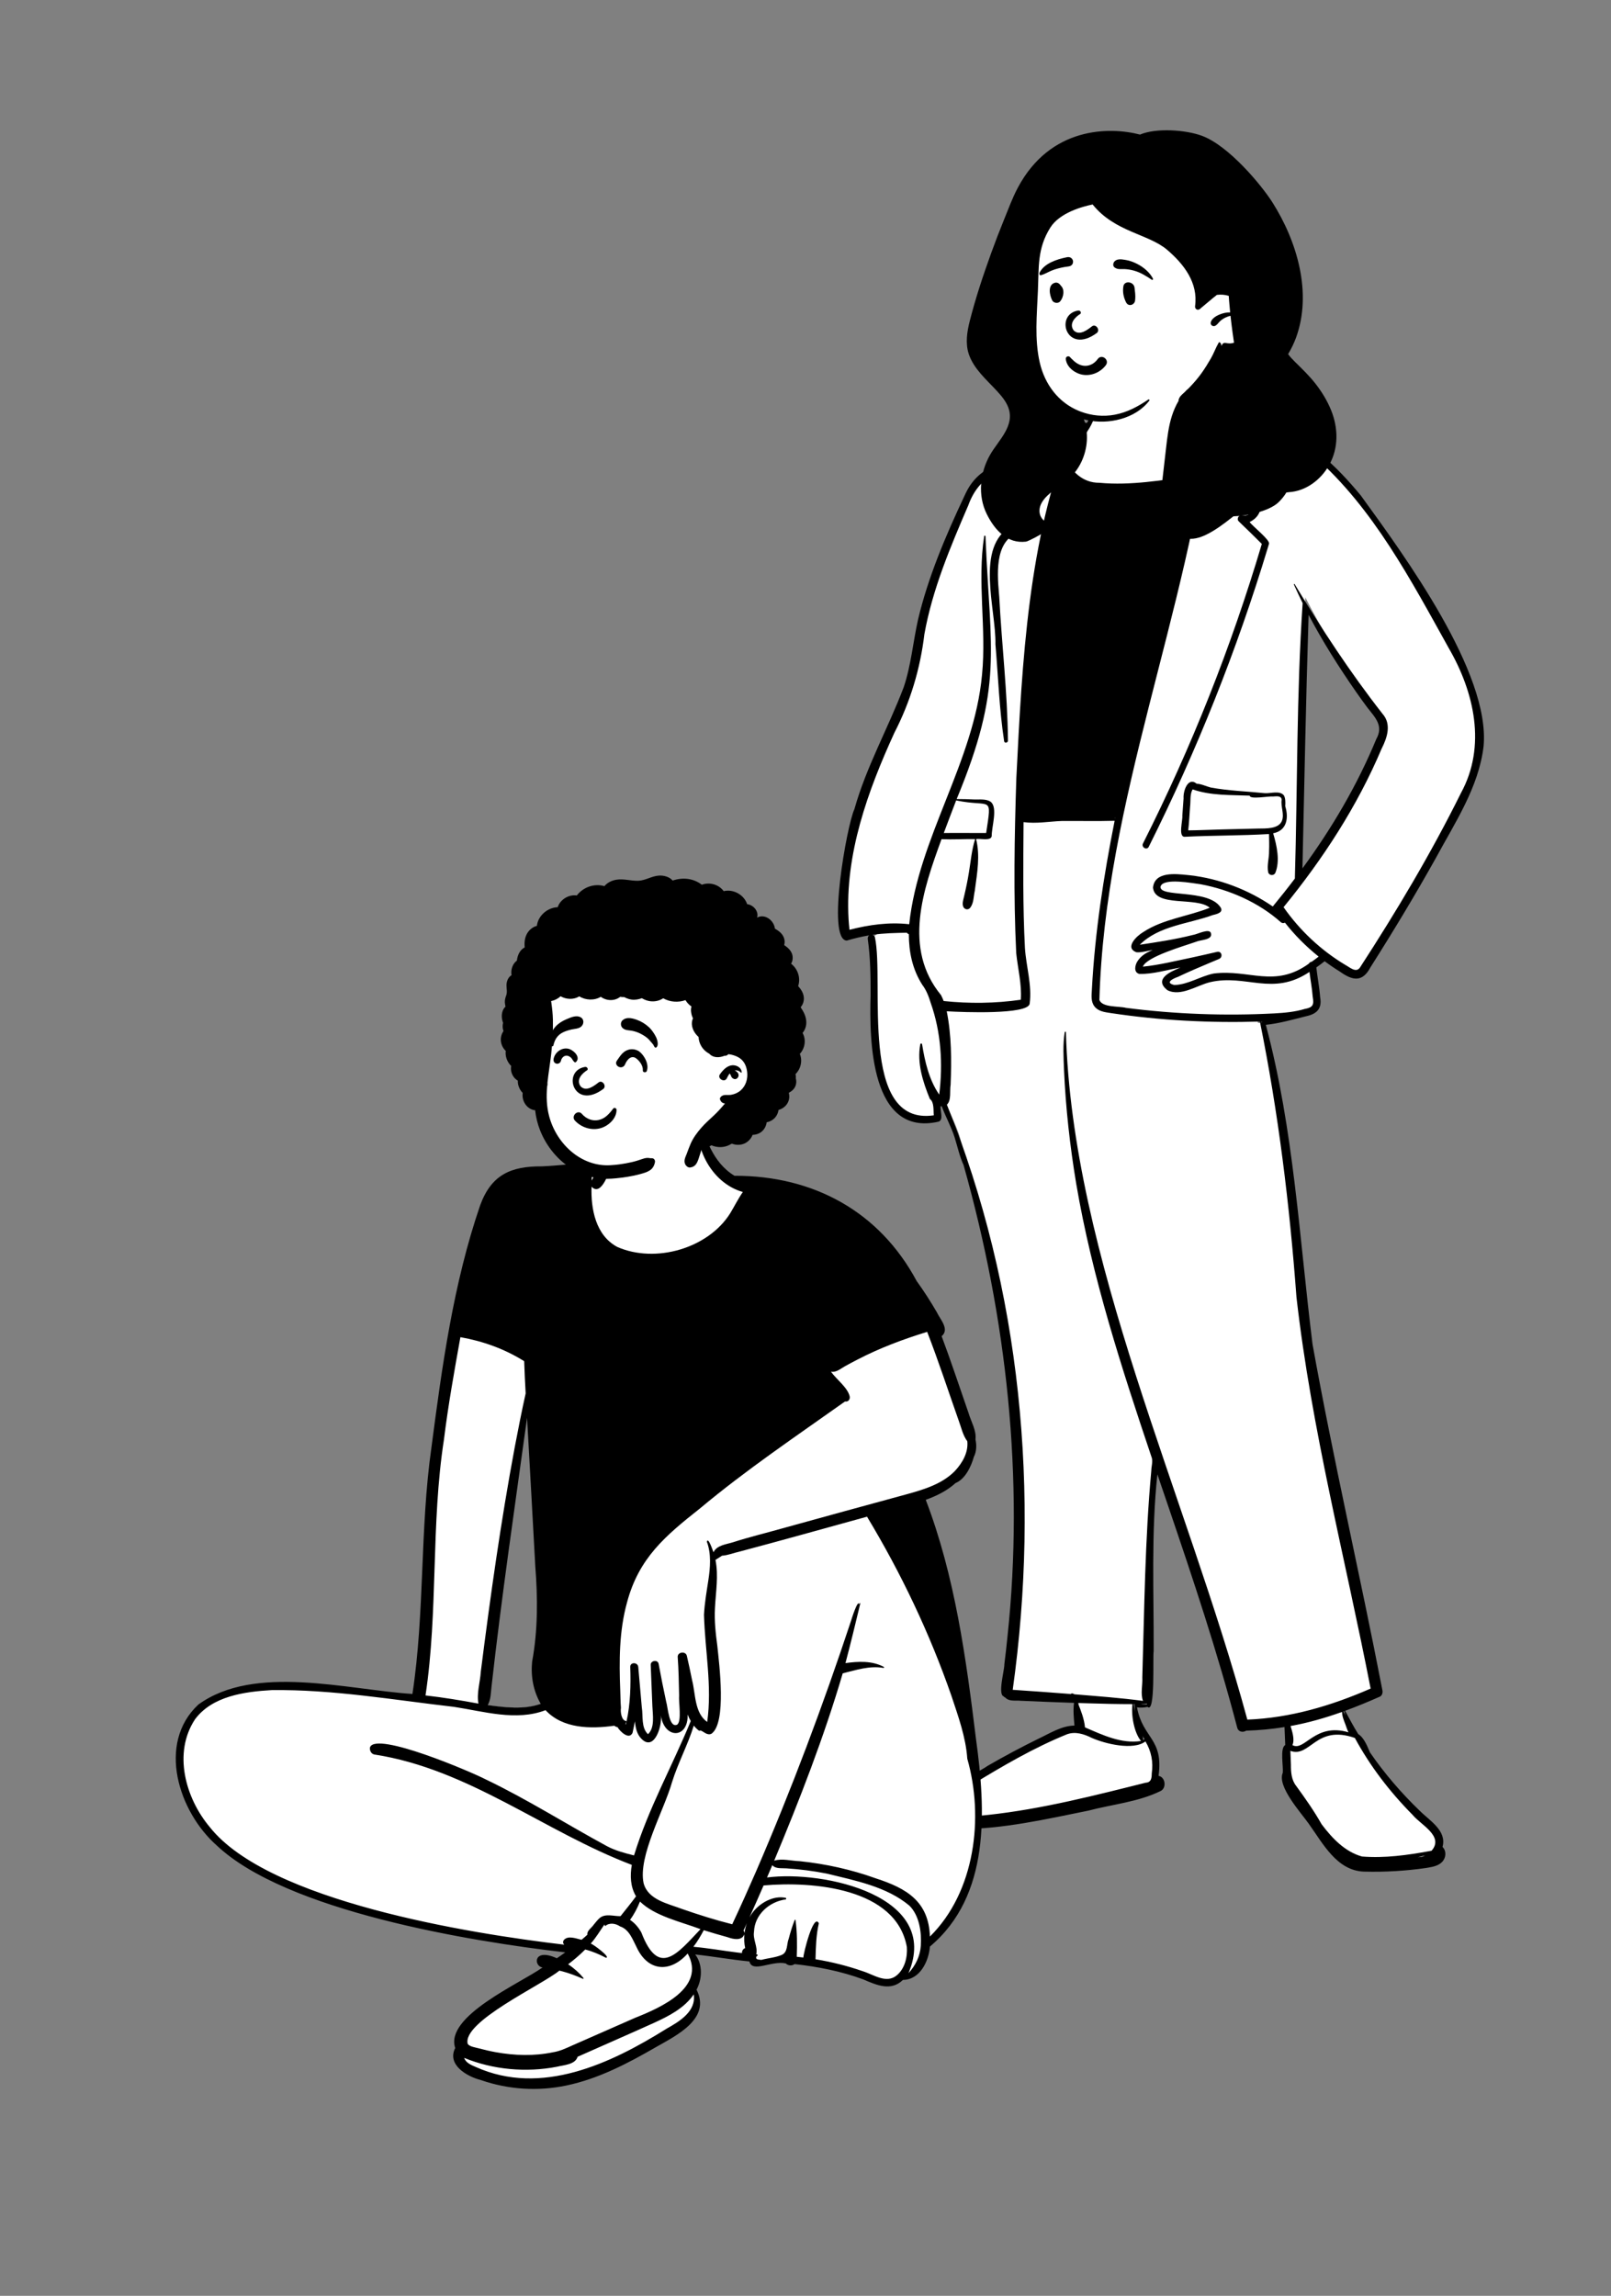 <svg width="332" height="473" viewBox="0 0 332 473" fill="none" xmlns="http://www.w3.org/2000/svg">
<rect x="0" y="0" width="332" height="473" fill="#808080" stroke="none"/>
<path fill-rule="evenodd" clip-rule="evenodd" d="M282.562 144.972C285.97 148.949 285.669 150.055 283.853 154.07C279.842 163.387 274.09 172.857 267.56 181.497C267.991 162.114 268.362 142.627 268.999 123.068C272.882 130.625 277.017 137.452 282.562 144.972M283.205 384.521C285.351 384.314 300.448 384.871 296.408 380.479C297.655 377.777 294.171 375.498 292.024 373.443C290.015 371.531 288.035 369.406 285.972 366.948C284.051 364.669 281.886 361.975 280.486 358.831C280.176 358.339 279.861 357.994 279.549 357.805L279.369 357.697L279.257 357.519C278.076 355.638 277.1 353.694 276.027 351.777C278.652 350.831 281.038 349.88 284.012 348.566C279.816 323.908 273.526 299.885 269.459 275.154C266.984 253.634 265.655 231.912 259.991 210.717L259.266 210.773L258.862 209.384C259.457 209.369 260.662 209.328 261.259 209.305L261.119 210.016C263.819 209.704 266.466 208.936 269.091 208.285C270.43 208.102 271.773 207.146 271.291 205.553C271.136 203.242 270.657 200.987 270.431 198.676C271.286 198.094 272.167 197.43 273.011 196.749C275.244 197.799 277.942 201.19 280.383 200.328C286.087 192.688 290.874 183.505 295.207 176.168C305.67 159.202 308.992 148.597 298.2 130.906C288.869 116.085 278.805 92.529 260.1 88.81C258 88.419 255.799 88.402 253.781 87.448C253.678 86.079 252.992 85.293 252.49 85.281C251.272 85.014 249.933 84.585 248.743 84.574C248.324 84.399 247.811 84.543 247.408 84.622C246.209 82.219 246.316 79.153 245.001 76.9C244.954 75.194 244.432 73.309 239.162 72.966C235.574 72.667 230.493 72.379 227.625 73.944C225.619 75.555 225.598 79.166 225.849 81.711C226.126 83.579 226.002 85.752 224.536 87.947C220.356 86.66 217.441 89.381 214.824 94.458C203.87 95.946 201.508 96.791 197.258 107.617C195.231 112.312 193.121 117.327 191.541 122.467C189.425 128.75 189.239 135.326 187.182 141.654C181.596 155.599 175.914 164.599 174.125 180.833C173.252 188.001 173.754 191.556 174.584 192.633C176.945 191.952 179.991 191.43 182.47 191.14L179.817 193.153C182.065 203.325 175.59 232.332 193.147 230.104C193.303 229.725 193.017 227.643 192.942 226.779C193.422 226.813 194.31 226.844 194.782 226.785C195.619 229.195 196.877 231.361 197.67 233.813C198.063 235.308 198.559 236.811 199.043 238.265C210.101 275.42 212.29 311.19 207.356 348.492L207.579 348.573L207.669 348.733L207.805 348.784C208.153 349.248 208.647 349.267 209.434 349.269C214.271 349.438 218.52 349.656 222.461 349.766C222.043 351.854 222.311 354.052 222.495 356.176C220.201 356.015 218.097 356.944 216.001 358.059C211.995 360.021 208.005 362.082 204.126 364.335C200.276 366.794 194.048 368.896 197.14 373.315L196.246 373.666C196.216 373.677 196.197 373.688 196.185 373.695C196.08 374.07 197.291 375.624 197.649 375.607C206.118 376.001 213.34 374.028 224.172 371.961C226.652 371.064 239.143 369.537 239.195 367.18C239.155 366.446 238.395 366.496 237.864 366.404C239.455 358.386 234.076 357.738 233.306 350.463C234.371 350.665 235.522 350.839 236.613 350.54C237.57 335.014 236.032 319.121 237.733 303.442L239.462 303.252C245.273 320.311 251.299 337.767 255.927 355.487C256.015 355.872 256.447 355.609 256.645 355.468C259.67 355.397 262.696 355.074 265.662 354.566C265.733 356.309 265.808 358.084 265.881 359.826L265.424 360.071C265.13 360.48 265.254 362.397 265.307 363.222C265.361 364.065 265.405 364.675 265.331 365.247C264.377 367.124 267.638 371.191 269.364 373.452C273.122 378.306 276.236 385.494 283.205 384.521" fill="white"/>
<path fill-rule="evenodd" clip-rule="evenodd" d="M245.89 76.954C244.866 76.263 246.324 82.264 246.326 82.841L246.352 82.967C246.607 84.189 247.056 85.612 248.091 86.395C247.614 90.286 247.02 94.164 246.289 98.014L245.859 98.07C239.483 98.912 233.064 100.07 226.581 99.467C223.088 99.494 220.775 97.112 219.367 94.158C219.462 93.809 219.558 93.462 219.656 93.114C224.092 90.406 227.451 84.912 225.452 79.726C225.367 79.504 225.102 79.489 224.966 79.604C224.944 79.606 224.924 79.624 224.925 79.648L224.996 80.745C225.132 82.927 225.177 85.182 223.993 87.144C219.166 86.048 216.165 90.058 214.147 93.854L212.697 94.067C207.15 94.889 201.801 95.861 199.063 101.523L198.687 102.319C194.86 110.456 191.294 118.823 189.207 127.585C188.156 132.247 187.775 137.05 186.234 141.597C183.032 150.039 178.521 157.973 176.076 166.713C174.558 169.866 170.287 193.605 174.5 193.786C176.016 193.333 177.559 192.967 179.119 192.707C178.878 192.89 178.791 193.2 178.836 193.517C179.381 197.322 179.422 201.176 179.419 205.013C179.131 214.306 179.389 234.297 193.432 231.089C194.457 230.713 193.791 229.074 193.832 227.93C193.913 227.934 193.994 227.932 194.075 227.927C194.882 230.095 196.012 232.096 196.72 234.299C197.321 236.193 197.741 238.229 198.578 240.042C207.444 271.465 211.104 304.515 207.638 337.039C207.443 338.987 207.224 340.932 206.98 342.873C207.014 344.116 205.56 349.122 206.863 349.51C206.913 349.608 207.088 349.721 207.192 349.756C207.979 350.602 209.287 350.288 210.326 350.401C213.997 350.563 217.666 350.714 221.339 350.835C221.119 352.388 221.297 353.964 221.427 355.515C218.749 355.537 216.287 357.161 213.919 358.264C210.401 359.994 206.941 361.842 203.546 363.803C200.412 365.988 193.409 368.099 195.819 373.056C194.022 373.783 196.519 376.821 197.883 376.855C206.768 376.811 215.597 374.802 224.279 373.039C229.212 371.74 234.595 371.246 239.159 369.005C240.455 368.421 240.184 366.093 238.759 365.877C239.817 358.116 235.523 358.223 234.313 351.756C235.016 351.871 235.793 351.806 236.498 351.664C238.13 353.169 237.53 341.325 237.752 340.169C237.797 328.025 237.219 315.855 238.517 303.753L240.723 310.226C245.866 325.334 250.932 340.481 254.964 355.926C255.205 356.859 256.187 356.97 256.815 356.564C259.462 356.486 262.1 356.238 264.712 355.817C264.762 357.053 264.815 358.288 264.867 359.524C263.74 360.128 264.503 363.941 264.359 365.231C263.133 368.017 268.098 373.443 269.708 375.73C272.605 379.764 275.483 385.41 281.087 385.598L281.257 385.602C285.44 385.704 289.661 385.46 293.803 384.864L294.307 384.782C295.489 384.585 296.796 384.298 297.476 383.25C298.059 382.353 297.988 381.195 297.28 380.509C298.214 377.131 294.578 375.084 292.547 373.027C288.754 369.379 285.305 365.366 282.323 361.033L282.152 360.628C281.599 359.329 280.939 357.886 279.91 357.263C278.929 355.71 278.09 354.075 277.204 352.47C279.624 351.584 282.007 350.594 284.363 349.553C284.832 349.345 284.981 348.737 284.899 348.285L284.893 348.254C280.293 324.44 274.778 300.797 270.488 276.928C267.749 254.931 266.625 232.654 260.865 211.141C263.66 210.851 266.441 210.051 269.183 209.367C271.382 208.9 272.494 207.787 272.06 205.466C271.911 203.402 271.497 201.372 271.273 199.318C271.858 198.91 272.429 198.48 272.985 198.039C274.016 198.806 275.079 199.528 276.172 200.202C278.789 202.081 280.809 202.373 282.425 199.294C287.107 191.92 291.622 184.439 295.883 176.815C299.836 169.502 304.734 162.204 305.738 153.784C307.195 138.631 289.361 114.382 280.427 102.067C275.5 96.135 269.499 90.03 261.696 88.305C259.296 87.951 256.766 87.902 254.477 87.034C254.292 85.925 253.769 84.904 252.589 84.633C251.348 84.359 250.018 83.936 248.768 83.906C248.485 83.826 248.151 83.776 247.853 83.831C246.997 81.616 246.871 79.12 245.89 76.954ZM293.693 382.26C293.479 382.366 293.257 382.457 293.031 382.538C292.752 382.576 292.475 382.611 292.198 382.643C292.7 382.53 293.199 382.404 293.693 382.26ZM265.927 360.725C270.025 362.208 271.152 355.245 279.213 358.063C282.363 363.894 286.442 369.191 291.104 373.9C292.761 375.954 297.665 378.286 295.022 381.297L294.617 381.371C290.027 382.204 285.368 382.865 280.691 382.488C277.157 381.516 274.506 378.692 272.364 375.844C270.814 373.105 269.001 370.527 267.151 367.985C266.133 366.722 266.03 365.113 266.035 363.558C266 362.613 265.965 361.669 265.927 360.725ZM219.885 357.306C221.625 356.67 223.41 357.268 224.993 358.049C227.697 359.255 233.553 360.701 236.055 358.777C237.282 360.8 237.693 363.049 237.357 365.383L237.354 365.491C237.328 366.45 237.207 367.227 236.044 367.295L232.783 368.113C221.783 370.866 210.674 373.528 199.352 374.294C196.33 372.413 196.245 369.94 199.457 368.217L200.279 367.715C206.585 363.868 213.039 360.087 219.885 357.306ZM195.953 373.307C195.984 373.359 196.013 373.411 196.044 373.462C195.997 373.484 195.953 373.517 195.913 373.553C195.913 373.468 195.925 373.384 195.953 373.307ZM276.593 352.69C276.551 353.546 276.972 354.511 277.269 355.279C277.443 355.732 277.622 356.38 277.9 356.899C271.008 354.872 268.911 360.812 266.426 359.577L266.35 359.538V359.536C266.858 358.381 266.304 356.754 265.963 355.602C269.583 354.949 273.136 353.934 276.593 352.69ZM222.134 350.862L224.121 350.923C227.212 351.016 230.303 351.098 233.396 351.094C233.072 353.31 233.706 356.966 235.144 358.689C235.147 358.69 235.149 358.69 235.15 358.691C231.079 359.306 227.223 357.446 223.597 355.882C223.444 354.183 222.776 352.45 222.134 350.862ZM235.429 357.614C235.552 357.845 235.677 358.075 235.802 358.306C235.747 358.366 235.686 358.42 235.621 358.467C235.659 358.179 235.556 357.894 235.429 357.614ZM229.706 169.103C227.437 180.539 225.645 192.117 225.023 203.778L225.018 203.893C224.957 205.073 224.781 206.389 225.572 207.374C226.392 208.396 227.671 208.526 228.883 208.712C239.053 210.255 249.365 210.776 259.645 210.466C263.44 229.198 265.761 248.164 267.177 267.212C270.253 294.43 277.234 321.036 282.464 347.889C274.354 351.427 265.943 353.937 257.055 354.286C244.475 307.919 220.922 258.986 219.667 212.603C219.6 212.528 219.438 212.546 219.42 212.659C219.006 215.197 219.182 217.845 219.274 220.403C219.622 228.276 220.5 236.144 221.796 243.913C225.084 263.207 231.158 281.875 237.38 300.393C237.588 301.225 237.273 302.15 237.262 302.999C235.963 317.161 235.83 331.396 235.411 345.602C235.499 347.173 235.004 348.951 235.55 350.426C230.851 349.798 226.128 349.459 221.405 349.066L221.37 349.043C221.174 348.92 220.862 348.789 220.682 349.009C216.692 348.696 212.698 348.41 208.705 348.143C214.367 307.714 210.454 265.571 195.135 227.592C196.105 226.705 195.683 224.73 195.905 223.496C196.11 218.459 196.099 213.307 195.106 208.348L195.358 208.363C198.408 208.537 211.828 209.074 212.196 206.802C212.707 202.954 211.474 199.139 211.222 195.319C210.769 186.687 210.879 178.021 210.938 169.378C213.594 169.732 216.141 169.246 218.766 169.146C222.417 169.114 226.061 169.207 229.706 169.103ZM277.037 352.532C277.106 352.83 277.186 353.127 277.271 353.425C277.153 353.159 277.021 352.904 276.863 352.678L276.815 352.612L277.037 352.532ZM233.61 351.095L233.827 351.097V351.097L233.829 351.222V351.222C233.778 351.307 233.769 351.41 233.833 351.494C233.84 351.877 233.857 352.261 233.886 352.644C233.802 352.128 233.718 351.611 233.61 351.095ZM236.374 350.968L236.363 351.161V351.161C236.084 351.151 235.803 351.162 235.526 351.148C235.38 351.14 235.229 351.115 235.078 351.088C235.514 351.075 235.949 351.04 236.374 350.968ZM186.859 192.162C186.997 192.323 187.147 192.421 187.299 192.47C187.298 196.128 188.039 199.726 190.068 202.893C190.912 204.01 191.389 205.28 191.797 206.605C193.943 212.666 194.341 219.177 193.559 225.524C191.45 222.439 190.612 218.758 190.023 215.128C189.992 214.946 189.689 214.948 189.656 215.128C188.943 219.013 190.168 222.829 191.633 226.42C192.548 227.072 192.33 228.78 192.439 229.785C176.893 232.044 182.3 202.279 180.308 193.113C180.271 192.86 180.056 192.677 179.812 192.599C182.144 192.245 184.507 192.219 186.859 192.162ZM260.068 210.448C260.049 210.545 260.032 210.643 260.02 210.74C259.991 210.645 259.963 210.549 259.936 210.453C259.979 210.451 260.023 210.45 260.068 210.448ZM249.562 84.548L249.834 84.619C252.706 85.358 253.636 85.257 253.798 88.716C254.504 93.41 257.111 97.504 258.283 102.043C258.751 103.646 258.256 106.6 256.034 106.166C255.313 105.946 254.752 106.914 255.297 107.427C256.906 108.945 258.469 110.51 260.04 112.064C253.73 133.301 245.534 153.986 235.55 173.776C235.154 174.561 236.341 175.252 236.734 174.466C246.66 154.613 254.915 133.935 261.322 112.693L261.516 112.049C261.799 111.267 258.181 108.464 257.522 107.55C264.128 104.375 254.905 93.258 254.654 87.905C256.545 88.734 258.689 88.436 260.686 88.77C264.518 89.44 267.882 91.648 270.871 94.031C283.015 104.724 290.775 119.528 298.538 133.482C303.825 142.586 306.373 153.716 301.068 163.401C294.912 175.818 287.771 187.786 280.222 199.405C279.393 200.48 278.117 199.244 277.243 198.793C272.222 195.784 267.868 191.69 264.52 186.904C272.638 176.971 279.709 166.115 284.71 154.288L284.779 154.151C285.901 151.902 286.788 149.181 284.916 147.063C278.27 138.573 272.359 129.56 266.796 120.337C266.738 120.245 266.61 120.326 266.652 120.422C267.223 121.712 267.825 122.992 268.452 124.26C267.185 143.013 267.399 162.132 266.851 181.004C265.375 182.954 263.854 184.871 262.298 186.758C257.251 183.29 251.313 181.027 245.215 180.326L244.821 180.287C242.231 180.021 237.953 179.52 237.613 182.874C238.033 186.999 246.583 184.68 249.316 187.019C244.835 188.82 239.701 189.327 235.587 192.042C234.267 192.81 231.681 195.256 234.208 196.192C235.311 196.286 236.449 195.859 237.551 195.765C236.311 196.181 235.171 196.887 234.444 197.994C233.922 198.752 233.54 200.328 234.789 200.652C237.637 200.732 240.474 199.806 243.279 199.346L243.03 199.446C240.985 200.281 237.806 201.781 240.56 203.992C243.318 205.416 246.656 202.994 249.402 202.348C256.8 200.632 262.273 205.336 269.857 200.243C270.072 201.945 270.395 203.635 270.524 205.346L270.541 205.443C270.804 207.005 270.579 207.569 268.89 207.868C266.853 208.481 264.72 208.674 262.603 208.788C252.418 209.325 242.166 208.944 232.05 207.643C230.594 207.253 227.175 207.62 226.567 206.023C227.707 164.91 244.886 126.224 249.616 85.646C249.694 85.255 249.699 84.857 249.562 84.548ZM220.848 88.062C221.66 88.095 222.416 88.271 223.224 88.352C222.777 89.301 220.415 90.644 220.63 91.115C220.46 91.247 220.287 91.374 220.111 91.497C220.355 90.64 220.602 89.785 220.85 88.928C211.875 110.738 210.642 136.543 209.449 160.336C209.057 172.332 208.843 184.366 209.424 196.355C209.747 199.539 210.602 202.758 210.369 205.974C205.102 206.73 199.759 206.795 194.47 206.235C194.313 205.825 194.137 205.423 193.936 205.027C186.019 195.397 190.218 183.329 194.03 172.897C196.335 172.995 198.654 172.849 200.961 172.877C200.248 175.079 200.064 177.408 199.685 179.684C199.426 181.306 199.097 182.916 198.718 184.513L198.616 184.939C198.473 185.528 198.284 186.164 198.491 186.748C198.695 187.325 199.397 187.558 199.863 187.109C200.703 186.154 200.612 184.731 200.883 183.547L200.933 183.175C201.395 179.775 202.004 176.249 201.159 172.876C201.988 172.698 204.255 173.35 204.374 172.238C204.339 170.402 205.674 166.423 204.188 165.214C203.303 164.541 201.783 164.754 200.746 164.712C199.547 164.664 198.35 164.619 197.153 164.627C206.774 141.429 204.099 134.288 203.122 111.2L203.093 110.496C203.096 110.344 202.85 110.306 202.824 110.459C201.353 119.916 203.313 129.491 202.384 138.977C200.735 157.002 189.287 172.478 187.373 190.416C183.246 189.939 179.07 190.525 175.069 191.558C174.985 190.829 174.92 190.098 174.875 189.367C174.115 175.978 178.824 162.974 184.318 150.965C187.611 144.591 189.646 137.788 190.498 130.674C192.152 121.409 195.863 112.681 199.563 104.075C201.902 97.639 206.957 96.122 213.227 95.374C211.112 98.871 209.011 102.376 206.913 105.884C206.444 106.944 207.879 107.701 208.505 108.354C200.804 112.545 205.301 125.486 205.142 132.737C205.713 139.4 205.929 146.101 206.937 152.718C207.011 153.176 207.715 153.042 207.722 152.613C207.629 142.698 206.444 132.824 205.924 122.926L205.861 122.204C205.456 117.518 205.059 110.757 210.706 109.471C211.469 109.346 211.527 108.216 210.915 107.877C210.101 107.424 209.387 106.872 208.749 106.214C210.906 102.602 213.06 98.987 215.195 95.359L215.295 95.19C216.812 92.624 218.22 89.636 220.848 88.062ZM239.175 182.622C239.798 180.791 245.844 181.984 247.458 182.183C253.41 183.304 259.4 185.932 263.933 189.979C264.213 190.229 264.544 190.225 264.804 190.089C266.835 192.677 269.18 195.023 271.751 197.084C271.28 197.454 270.797 197.812 270.299 198.156C270.061 198.181 269.846 198.304 269.75 198.524C262.675 203.639 257.47 199.649 250.12 200.571C247.376 201.123 244.849 202.864 242.021 202.938C239.946 202.467 241.773 201.601 242.742 201.266C244.937 200.221 247.174 199.268 249.416 198.328L251.21 197.578C252.092 197.209 251.789 195.88 250.804 196.112C249.08 196.517 247.351 196.902 245.621 197.282C242.294 197.959 238.887 198.827 235.524 199.157C236.272 197.084 244.202 194.845 246.508 194.021C247.379 193.611 249.863 193.689 249.579 192.342C249.35 191.089 246.707 192.524 245.826 192.626C242.229 193.537 238.557 194.088 234.892 194.643C238.829 190.702 244.932 190.362 249.96 188.517L250.07 188.492C250.966 188.286 252.224 187.897 251.49 186.872C248.907 183.072 238.742 184.995 239.175 182.622ZM246.614 161.463C244.78 159.962 243.798 163.045 243.914 164.479C243.827 165.669 243.735 166.859 243.657 168.048C243.77 168.979 242.777 172.37 244.106 172.401C249.916 172.106 255.716 172.181 261.527 171.832C261.535 173.001 261.592 174.17 261.532 175.34C261.564 176.804 261.054 178.267 261.352 179.714C261.533 180.38 262.441 180.47 262.795 179.902C263.856 177.41 263.126 174.196 262.374 171.676C265.22 171.151 265.613 168.482 264.863 166.101L264.871 165.972C264.913 165.237 264.909 164.449 264.581 163.855C263.702 162.823 261.879 163.494 260.668 163.416C256.957 163.034 253.178 162.929 249.51 162.249C248.561 162.004 247.593 161.509 246.614 161.463ZM269.682 126.673C272.571 132.175 275.895 137.411 279.434 142.509C280.192 143.597 280.971 144.672 281.762 145.739L281.909 145.925C283.49 147.929 285.131 149.59 283.638 152.249C279.724 161.734 274.483 170.641 268.411 178.907C268.796 161.495 269.135 144.079 269.682 126.673ZM197.046 164.906C204.305 166.424 204.441 163.582 203.229 171.625C200.318 171.645 197.409 171.58 194.497 171.627C195.329 169.38 196.191 167.144 197.046 164.906ZM245.771 162.634C249.563 163.948 253.588 163.761 257.547 163.923C257.539 164.772 261.591 163.984 262.368 164.1L262.667 164.075C263.31 164.023 264.118 164.015 264.125 164.801C263.919 166.177 264.695 167.683 264.214 169.035C263.565 170.856 260.789 170.669 259.257 170.704C256.732 170.761 254.207 170.822 251.681 170.888C249.413 170.947 247.136 171.06 244.866 171.077C245.07 169.465 245.126 167.813 245.25 166.202C245.405 165.044 245.181 163.672 245.771 162.634ZM229.83 168.489C229.826 168.509 229.822 168.53 229.817 168.551C229.773 168.539 229.723 168.532 229.68 168.52C229.729 168.511 229.78 168.501 229.83 168.489Z" fill="black"/>
<path fill-rule="evenodd" clip-rule="evenodd" d="M209.651 57.026C210.134 49.144 212.701 40.209 220.259 36.339C236.921 29.679 258.827 46.45 259.987 63.583C260.391 69.447 257.122 75.856 251.147 77.486C249.819 79.239 247.81 80.309 245.827 81.238C222.21 93.441 206.955 83.522 209.651 57.026V57.026Z" fill="white"/>
<path fill-rule="evenodd" clip-rule="evenodd" d="M204.271 52.123C205.106 49.815 205.987 47.524 206.915 45.25C207.818 43.038 208.634 40.778 209.756 38.67C216.456 26.083 228.639 26.083 234.937 27.728C238.202 26.326 244.32 26.722 247.72 27.986C253.226 30.034 259.937 38.087 262.231 41.705C267.297 49.694 270.459 60.327 267.094 69.559C266.654 70.765 266.093 71.883 265.461 72.96C265.859 73.497 266.317 74.005 266.824 74.505C268.332 75.99 269.839 77.427 271.141 79.102C272.435 80.767 273.508 82.537 274.307 84.489C275.813 88.17 275.885 92.338 273.894 95.851C272.162 98.907 269.094 101.183 265.637 101.4C265.459 101.425 265.282 101.447 265.103 101.465C264.645 102.216 264.087 102.908 263.449 103.511C261.496 105.361 256.841 106.31 254.186 106.371C254.05 106.48 253.912 106.589 253.775 106.697C252.15 107.97 250.445 109.255 248.58 110.161C247.317 110.776 245.66 111.289 244.342 110.845C243.744 111.243 242.764 111.159 242.171 110.834C241.196 110.299 240.403 109.336 239.921 108.35C238.752 105.957 239.033 103.338 239.333 100.781C239.664 97.956 239.982 95.131 240.306 92.306C240.559 90.098 240.823 87.853 241.498 85.725C241.846 84.623 242.303 83.564 242.893 82.567C242.878 82.484 242.881 82.4 242.905 82.322C243.098 81.696 243.498 81.368 243.971 80.942C244.032 80.887 244.093 80.832 244.153 80.775C244.389 80.506 244.643 80.256 244.914 80.045C245.018 79.94 245.121 79.833 245.224 79.727C246.08 78.833 246.889 77.894 247.608 76.888C248.306 75.913 248.935 74.894 249.535 73.856C250.144 72.801 250.547 71.636 251.155 70.588C251.208 70.499 251.34 70.481 251.414 70.555C251.602 70.749 251.723 70.965 251.7 71.192L251.794 71.206C251.83 70.863 252.146 70.585 252.577 70.659C253.22 70.771 253.75 70.813 254.307 70.6C254.209 69.952 254.118 69.304 254.029 68.654C253.867 67.457 253.715 66.257 253.585 65.058C253.271 65.132 252.959 65.24 252.654 65.377C252.219 65.571 251.808 65.832 251.457 66.152C251.111 66.469 250.872 66.896 250.449 67.117C249.963 67.369 249.377 66.952 249.519 66.404C249.808 65.298 251.443 64.665 252.454 64.456C252.802 64.383 253.157 64.353 253.512 64.361C253.431 63.59 253.36 62.82 253.302 62.048C253.274 61.683 253.248 61.318 253.224 60.952C252.438 60.715 251.596 60.644 250.778 60.756C250.508 60.97 250.238 61.182 249.977 61.396C249.149 62.077 248.325 62.763 247.51 63.461C247.437 63.523 247.364 63.585 247.29 63.649C246.807 64.063 246.204 63.652 246.285 63.066C246.949 58.258 243.993 54.434 240.531 51.472C236.699 48.191 229.732 47.809 225.174 42.127C223.076 42.553 218.389 43.816 216.456 46.885C213.748 51.185 214.102 55.039 213.896 59.917C213.69 64.799 213.166 69.892 214.279 74.705C215.305 79.144 218.085 82.936 222.398 84.68C222.505 84.723 222.613 84.765 222.722 84.805C224.952 85.643 227.386 85.88 229.732 85.439C232.328 84.95 234.496 83.766 236.657 82.31C236.781 82.228 236.963 82.398 236.869 82.522C234.022 86.28 228.429 87.536 223.993 86.544C223.785 86.497 223.579 86.446 223.374 86.39C224.367 89.233 224.167 92.352 222.874 95.119C222.097 96.784 220.911 98.225 219.467 99.362C217.875 100.613 215.901 101.625 214.797 103.382C213.785 104.993 214.085 106.802 215.817 107.732C216.253 107.968 216.421 108.729 215.989 109.064C215.823 109.19 215.658 109.32 215.489 109.446C214.519 110.175 211.856 111.543 211.425 111.594C207.596 112.046 205.021 109.246 203.37 105.943C201.433 102.066 201.937 97.341 204.071 93.648C205.784 90.686 209.157 87.766 207.816 84.017C207.337 82.678 206.359 81.536 205.409 80.505C204.325 79.33 203.159 78.23 202.12 77.014C201.087 75.806 200.171 74.492 199.659 72.977C198.912 70.762 199.284 68.367 199.845 66.156C201.047 61.41 202.608 56.727 204.271 52.123Z" fill="black"/>
<path fill-rule="evenodd" clip-rule="evenodd" d="M225.722 76.903C226.577 76.556 227.34 75.976 227.898 75.236C228.092 74.978 228.142 74.707 228.102 74.458C228.056 74.178 227.89 73.925 227.663 73.755C227.436 73.585 227.152 73.501 226.877 73.543C226.639 73.581 226.401 73.711 226.213 73.981L226.174 74.035C225.842 74.482 225.41 74.848 224.917 75.085C224.443 75.312 223.912 75.419 223.362 75.357C222.316 75.239 221.595 74.676 220.829 73.91C220.733 73.814 220.638 73.714 220.543 73.613C220.483 73.521 220.399 73.462 220.306 73.431C220.203 73.397 220.086 73.399 219.979 73.436C219.876 73.472 219.784 73.54 219.722 73.63C219.663 73.716 219.63 73.822 219.641 73.944C219.711 74.737 220.127 75.445 220.718 76.001C221.375 76.618 222.246 77.045 223.066 77.195C223.969 77.36 224.889 77.242 225.722 76.903V76.903ZM222.64 64.668C221.679 65.25 220.215 66.606 221.248 68.048C222.465 69.319 224.217 67.862 225.08 67.202C225.88 66.691 226.779 68.005 226.037 68.602C219.8 73.201 217.268 64.82 222.154 63.984C222.691 63.892 222.891 64.488 222.64 64.668ZM233.816 59.319C233.71 58.006 231.704 57.708 231.504 59.007C231.325 60.17 231.536 61.239 232.062 62.286C232.564 63.286 233.828 62.819 233.923 61.908C234.052 60.687 233.883 60.135 233.816 59.319ZM218.541 58.738C218.261 58.373 217.857 58.123 217.374 58.264C215.861 58.704 216.307 60.842 216.838 61.883C217.127 62.448 218.059 62.591 218.481 62.094C219.168 61.282 219.497 59.662 218.624 58.863C218.6 58.821 218.574 58.78 218.541 58.738ZM232.083 53.577L231.844 53.535C231.105 53.408 230.187 53.285 229.664 53.877C229.387 54.191 229.291 54.774 229.664 55.074C230.319 55.602 231.044 55.398 231.83 55.443C232.477 55.48 233.099 55.586 233.723 55.764C235.09 56.153 236.205 56.864 237.373 57.644C237.527 57.747 237.683 57.552 237.61 57.409C236.936 56.093 235.629 55.012 234.319 54.354C233.621 54.002 232.856 53.71 232.083 53.577ZM219.92 52.987L219.737 53.025C217.747 53.439 215.163 54.266 214.22 56.212C214.185 56.487 214.222 56.546 214.253 56.585L214.264 56.598C214.289 56.631 214.309 56.676 214.429 56.713C214.462 56.706 214.496 56.697 214.53 56.688C214.962 56.576 215.303 56.42 215.634 56.259L215.993 56.083C216.409 55.88 216.829 55.684 217.273 55.54C218.223 55.231 219.199 55.014 220.191 54.898C220.406 54.873 220.613 54.801 220.776 54.677C220.931 54.559 221.05 54.397 221.104 54.18C221.173 53.9 221.153 53.688 221.003 53.436C220.889 53.246 220.727 53.115 220.541 53.039C220.351 52.962 220.135 52.944 219.92 52.987Z" fill="black"/>
<path fill-rule="evenodd" clip-rule="evenodd" d="M110.414 341.744C110.129 344.716 110.711 347.554 112.1 349.953L112.551 350.734L111.692 351.034C110.127 351.581 108.387 351.847 106.372 351.847C104.299 351.847 102.143 351.558 100.41 351.326L99.301 351.178L99.846 350.215C100.284 349.441 100.365 348.504 100.451 347.511C100.474 347.244 100.498 346.968 100.529 346.696C102.171 332.033 104.246 317.179 106.253 302.813C106.781 299.033 107.327 295.125 107.857 291.28L109.376 291.338C109.785 298.455 110.182 305.692 110.565 312.691C110.734 315.769 110.903 318.847 111.073 321.924C111.679 329.704 111.47 336.004 110.414 341.744M109.794 429.672C112.025 429.672 114.261 429.44 116.439 428.982C123.254 427.552 129.446 424.179 134.714 421.13C134.983 420.978 135.256 420.825 135.536 420.669C137.599 419.516 140.166 418.081 141.775 416.33C143.539 414.41 143.843 412.497 142.73 410.309L142.554 409.963L142.738 409.621C143.891 407.477 143.805 404.826 142.53 403.173L141.459 401.784L143.22 401.97C144.996 402.159 146.787 402.414 148.518 402.661C150.439 402.935 152.426 403.218 154.382 403.407L154.926 403.46L155.051 403.983C155.121 404.275 155.206 404.452 155.81 404.452C156.333 404.452 157.037 404.299 157.781 404.137C158.705 403.936 159.752 403.708 160.762 403.708C161.206 403.708 161.606 403.75 161.984 403.837L162.203 403.888L162.36 404.048C162.46 404.15 162.63 404.214 162.804 404.214C162.936 404.214 163.058 404.177 163.14 404.113L163.386 403.92L163.699 403.955C169.154 404.553 173.857 405.604 178.077 407.165L178.096 407.172L178.188 407.212C179.714 407.87 181.292 408.551 182.729 408.551C183.779 408.551 184.632 408.194 185.413 407.427L185.634 407.21L185.945 407.207C189.105 407.178 190.548 403.497 190.748 401.029L190.773 400.718L191.014 400.516C196.52 395.899 199.771 389.557 200.952 381.129C202.028 373.452 201.202 365.357 200.252 358.451C198.055 340.555 195.763 324.512 189.938 309.296L189.666 308.585L190.391 308.325C192.907 307.421 194.83 306.343 196.27 305.029L196.369 304.938L196.495 304.887C198.558 304.04 199.569 300.913 199.829 299.974L199.85 299.899L199.887 299.829C200.308 299.022 200.405 297.899 200.153 296.749L200.126 296.625L200.142 296.499C200.278 295.407 199.826 294.265 199.349 293.056C199.13 292.504 198.905 291.933 198.74 291.364C198.173 289.739 197.607 288.085 197.059 286.486C195.83 282.897 194.56 279.186 193.207 275.576L193.021 275.082L193.429 274.742C194.125 274.161 193.893 273.477 192.889 271.842C192.652 271.455 192.428 271.09 192.257 270.73C190.97 268.508 189.591 266.375 188.157 264.39L188.128 264.349L188.104 264.305C180.747 250.575 167.697 243.014 151.358 243.014L151.025 243.014L150.841 242.904C147.779 241.063 145.593 237.906 144.158 233.251L144.113 233.103L144.13 232.949C144.179 232.52 144.233 231.957 144.215 231.411C144.168 230.029 143.626 228.796 142.727 228.027C141.022 226.569 138.434 226.447 135.93 226.447L135.57 226.448C132.368 226.457 130.107 227.012 128.455 228.196C126.535 229.572 125.475 231.793 125.212 234.985C125.133 235.94 125.136 236.93 125.138 237.887L125.139 238.154L125.107 238.26C124.877 239.019 124.607 239.748 124.305 240.427L123.995 241.126L123.29 240.811C122.834 240.607 122.256 240.503 121.522 240.491C121.31 240.486 121.104 240.484 120.896 240.484C119.192 240.484 117.369 240.639 115.607 240.789C114.279 240.903 112.905 241.02 111.576 241.072L111.558 241.073C111.558 241.073 111.374 241.071 111.292 241.071C108.061 241.071 105.719 241.579 103.921 242.669C101.985 243.843 100.593 245.727 99.541 248.598C93.896 265.054 91.575 282.78 89.528 298.419C88.367 306.597 88.013 314.981 87.672 323.089C87.311 331.647 86.938 340.496 85.618 349.146L85.514 349.83L84.813 349.785C81.728 349.586 78.395 349.158 74.865 348.704C69.503 348.015 63.958 347.302 58.598 347.302C51.103 347.302 45.421 348.776 41.228 351.806C38.306 354.559 36.794 358.285 36.856 362.585C36.944 368.661 40.16 375.379 45.05 379.699L45.068 379.716C51.248 385.55 62.53 390.611 78.599 394.757C93.376 398.569 108.661 400.641 116.457 401.536L118.386 401.758L116.82 402.889C116.186 403.348 115.608 403.751 115.052 404.122L114.693 404.362L114.3 404.182C113.18 403.669 112.468 403.561 112.069 403.561C111.714 403.561 111.286 403.638 111.262 404.005C111.247 404.245 111.418 404.602 111.779 404.647L113.697 404.886L112.131 406.002C111.085 406.747 109.524 407.646 107.717 408.686C101.805 412.09 92.871 417.234 94.407 421.752L94.508 422.048L94.365 422.328C93.952 423.137 93.917 423.888 94.258 424.623C94.987 426.2 97.269 427.396 99.207 427.883L99.24 427.891L99.273 427.903C102.645 429.077 106.185 429.672 109.794 429.672" fill="white"/>
<path fill-rule="evenodd" clip-rule="evenodd" d="M116.281 400.652C116.048 400.415 115.95 400.104 116.168 399.739C117.009 398.665 118.755 399.4 119.841 399.648C120.251 399.307 120.658 398.965 121.05 398.604C120.914 397.759 121.93 397.198 122.347 396.546C122.757 396.066 123.143 395.521 123.634 395.119C124.832 394.185 126.492 394.817 127.883 394.775C128.953 393.414 130.056 392.095 131.074 390.689C129.9 388.718 129.818 386.409 130.207 384.212C112.202 377.385 96.617 364.459 77.144 361.472C76.474 361.36 76.099 360.547 76.266 359.95C77.624 356.711 97.144 365.069 100.062 366.583C108.668 370.701 116.729 375.834 125.093 380.362C126.837 381.288 128.756 381.786 130.663 382.267C133.594 372.656 138.551 363.845 142.353 354.578C142.106 354.151 141.896 353.702 141.717 353.241C141.843 358.338 136.883 358.266 136.198 353.432C136.481 355.952 134.574 361.349 131.822 357.808C131.176 356.918 130.947 355.779 130.838 354.63C130.696 355.424 130.536 356.215 130.358 357.003C129.651 358.565 127.722 356.666 127.274 355.852C127.016 355.805 126.774 355.687 126.597 355.543C121.73 356.219 115.997 356.18 112.426 352.34C106.369 354.662 99.665 352.582 93.539 351.655C81.073 350.223 68.557 348.04 55.979 348.206C50.363 348.532 43.738 349.438 40.186 354.226C35.63 361.128 38.205 370.45 43.231 376.425C55.322 391.722 96.823 398.373 116.281 400.652M115.941 406.162C115.721 406.103 115.499 406.049 115.279 405.997C111.75 408.933 95.13 416.557 96.394 421.111C96.841 421.678 97.91 421.807 98.587 421.99C99.764 422.308 100.953 422.584 102.154 422.802C106.034 423.507 110.053 423.63 113.928 422.825C115.354 422.609 116.641 422.001 117.94 421.413C122.136 419.569 126.757 417.531 130.933 415.702C136.238 413.6 145.543 409.458 141.716 402.47C138.09 406.545 133.488 406.189 131.17 401.124C130.37 399.586 129.673 397.514 127.795 396.892C126.804 396.223 125.538 396.084 124.71 396.83C124.65 396.737 124.597 396.607 124.568 396.491C123.634 397.818 122.83 399.216 121.736 400.429C122.112 400.449 126.02 403.339 124.867 403.341C123.479 402.627 122.1 402.031 120.602 401.646C119.516 402.738 118.322 403.753 117.084 404.692C118.286 405.485 119.366 406.456 120.234 407.51C120.309 407.603 120.217 407.723 120.105 407.673C118.757 407.072 117.371 406.545 115.941 406.162M98.052 425.853C111.55 431.912 125.841 425.165 137.352 417.972C140.009 416.49 143.503 414.388 142.966 410.898C141.009 413.759 137.783 415.388 134.687 416.801C129.485 419.15 124.249 421.425 119.035 423.745C118.542 425.378 116.187 425.441 114.763 425.803C108.427 427.031 101.616 426.421 95.653 423.972C95.998 424.993 97.127 425.462 98.052 425.853M151.908 402.261C152.242 402.303 152.576 402.342 152.909 402.38C152.875 401.939 153.141 401.498 153.568 401.361C153.376 400.426 153.305 399.46 153.408 398.511C152.85 399.951 151.05 399.514 149.907 399.099C148.274 398.655 146.65 398.178 145.036 397.669C144.4 398.851 143.725 400.015 142.896 401.085C145.913 401.353 148.903 401.886 151.908 402.261M153.236 397.732C153.316 397.901 153.431 398.08 153.433 398.283C153.515 397.583 153.674 396.891 153.916 396.228C153.69 396.729 153.463 397.231 153.236 397.732M155.141 393.976C156.625 392.043 159.369 390.463 161.905 391.001C162.068 391.037 162.072 391.298 161.905 391.331C158.498 391.793 155.506 394.494 155.388 397.985C155.119 399.565 156.219 401.117 155.849 402.633C155.922 402.638 155.996 402.642 156.069 402.647C156.096 402.748 156.12 402.838 156.152 402.917C155.784 402.979 155.675 403.57 156.11 403.675C156.367 403.738 156.635 403.771 156.909 403.784C158.298 403.41 159.763 403.323 161.091 402.769C162.405 402.189 162.076 400.559 162.54 399.43C162.88 398.128 163.271 396.831 163.763 395.582C163.799 395.481 163.935 395.504 163.947 395.605C164.294 398.098 164.283 400.633 164.199 403.145C164.654 403.192 165.108 403.243 165.562 403.3C165.533 402.598 167.64 394.048 168.75 396.242C168.191 398.654 168.124 401.174 168.064 403.657C171.36 404.199 174.607 405.008 177.767 406.108C179.994 406.782 182.642 408.777 184.804 406.974C186.478 405.59 187.042 403.177 186.884 401.123C184.707 388.971 167.513 387.552 157.362 388.45C156.404 390.661 155.427 392.864 154.438 395.062C154.643 394.683 154.877 394.32 155.141 393.976M189.76 400.886C189.946 398.127 189.481 394.692 187.435 392.635C182.753 388.679 176.196 387.435 170.345 386.003C167.62 385.465 164.857 385.108 162.083 384.93C161.099 384.852 159.849 385.075 159.154 384.271C158.796 385.118 158.433 385.964 158.07 386.81C169.719 385.285 194.022 390.583 187.216 406.529C188.657 404.969 189.612 403.069 189.76 400.886M131.887 391.765C131.351 393.103 130.695 394.377 129.838 395.543C130.812 396.179 131.606 397.12 132.167 398.132C135.757 407.518 139.596 402.49 144.367 397.454C140.33 395.931 134.983 394.791 131.887 391.765M191.644 398.976C200.979 389.761 202.791 374.409 199.342 362.341C199.035 357.867 197.47 353.602 196.067 349.365C191.599 336.513 185.724 324.149 178.678 312.475C169.935 314.875 161.208 317.338 152.446 319.659C151.239 319.921 150.031 320.438 148.792 320.514C148.349 320.796 147.904 321.106 147.444 321.379C148.115 324.664 147.496 328.017 147.339 331.322C147.197 333.923 147.478 336.471 147.823 339.045C148.209 342.789 149.796 354.968 146.615 357.197C145.537 357.717 144.573 356.177 144.108 356.601C143.689 356.309 143.298 355.929 142.98 355.511C141.752 359.481 139.744 363.163 138.504 367.137C136.854 372.976 131.436 382.429 132.639 387.999C133.57 391.439 137.641 392.18 140.579 393.305C143.974 394.485 147.408 395.569 150.898 396.449C152.601 392.836 154.229 389.189 155.827 385.529C163.129 368.641 169.597 351.4 175.376 333.955C175.485 333.567 176.814 329.372 177.057 330.542C177.077 330.422 177.229 330.111 177.286 330.377C176.306 334.473 175.312 338.569 174.236 342.642C176.879 342.273 179.72 342.129 182.139 343.423C182.264 343.49 182.172 343.654 182.049 343.634C179.184 343.137 176.422 344.075 173.67 344.748C169.807 357.89 164.821 370.7 159.544 383.349C161.176 382.829 163.071 383.404 164.774 383.445C170.139 383.999 175.443 385.172 180.511 386.996C186.881 389.06 191.385 391.752 191.644 398.976M196.783 303.069C198.352 301.381 199.584 299.226 199.346 296.939C198.404 295.683 198.092 294.045 197.543 292.594C195.398 286.522 193.407 280.403 191.072 274.395C186.106 275.922 181.22 277.752 176.611 280.157C175.763 280.589 174.924 281.038 174.096 281.503C173.227 281.989 172.28 282.834 171.239 282.592C172.377 284.202 174.721 285.878 175.117 287.738C175.202 288.327 174.784 288.874 174.143 288.742C164.099 295.871 153.728 302.85 144.234 310.791C137.125 316.415 131.668 320.976 129.23 330.101C127.586 336.012 127.581 342.19 127.823 348.268C127.87 349.449 127.871 350.659 127.967 351.848C127.824 352.738 128.095 354.548 129.096 354.581C129.073 354.796 129.002 354.996 128.888 355.171C128.92 355.214 128.953 355.254 128.988 355.295C129.037 355.052 129.086 354.81 129.132 354.567C129.911 351.119 130.015 347.117 129.885 343.446C129.831 342.393 131.446 342.418 131.536 343.446C131.78 346.221 132.023 348.997 132.266 351.771C132.558 353.57 132.098 355.922 133.536 357.289C134.999 355.938 134.515 353.274 134.444 351.531C134.33 348.687 134.206 345.845 134.1 343.002C134.067 342.101 135.561 341.869 135.73 342.785C136.21 345.397 136.729 348.001 137.288 350.597C137.626 351.601 137.857 356.105 139.543 355.323C140.547 354.637 139.823 350.619 139.955 349.288C139.893 346.654 139.856 344.023 139.663 341.396C139.584 340.335 141.311 340.11 141.548 341.145C141.932 342.82 142.3 344.496 142.634 346.183C143.366 349.026 143.1 352.88 145.743 354.77C146.778 347.384 145.288 340.05 145.08 332.69C145.204 330.306 145.614 327.945 145.976 325.589C146.376 322.984 146.608 320.148 145.673 317.635C145.929 316.51 146.934 319.554 147.029 319.807C147.786 318.316 149.631 318.2 151.09 317.736C154.332 316.687 157.654 315.896 160.935 314.964C169.635 312.549 178.345 310.172 187.058 307.8C190.539 306.837 194.203 305.698 196.783 303.069M109.66 342.355C110.86 335.853 110.827 329.264 110.314 322.69C109.75 312.495 109.203 302.297 108.617 292.103C106.075 310.554 103.364 328.984 101.292 347.493C101.144 348.781 101.167 350.145 100.516 351.294C104.112 351.775 107.944 352.26 111.439 351.038C109.905 348.388 109.364 345.37 109.66 342.355M91.494 296.555C88.776 314.043 90.327 331.837 87.69 349.304C91.348 349.714 94.977 350.32 98.597 350.987C98.201 348.829 98.952 346.601 99.082 344.428C101.047 328.93 103.218 313.441 106.094 298.078C106.799 294.401 107.512 290.74 108.329 287.083C108.206 284.869 108.098 282.655 108.026 280.439C104.035 277.932 99.535 276.309 94.88 275.491C93.623 282.493 92.366 289.49 91.494 296.555M122.958 241.604C123.117 241.332 123.269 241.054 123.414 240.772C122.923 240.791 122.444 240.808 121.96 240.888C121.982 241.666 121.939 242.451 121.93 243.235C122.172 242.661 122.645 242.138 122.958 241.604M40.867 351.19C52.477 342.754 71.545 348.129 84.994 348.996C87.558 332.195 86.511 315.12 88.901 298.292C91.102 281.48 93.423 264.434 98.951 248.327C101.232 242.099 105.178 240.249 111.676 240.299C114.974 240.17 118.461 239.643 121.665 239.718C122.368 239.729 123.102 239.822 123.736 240.105C124.627 238.098 125.111 235.942 125.356 233.771C125.371 233.633 125.547 233.608 125.599 233.739C126.352 235.63 126.433 237.694 126.023 239.674C125.726 241.093 123.96 246.675 121.909 244.491C121.747 249.071 122.754 254.541 127.244 256.918C135.09 260.337 145.935 257.224 150.48 249.968C151.358 248.519 152.116 246.976 153.088 245.584C146.312 243.666 142.508 235.553 144.104 229.373C145.091 234.179 146.89 239.549 151.37 242.24C167.683 242.204 181.247 249.629 188.911 263.929C190.41 266.006 191.797 268.163 193.067 270.359C193.751 271.828 195.753 273.87 194.054 275.289C196.017 280.524 197.759 285.832 199.599 291.109C200.105 292.867 201.261 294.712 201.03 296.56C201.28 297.699 201.268 299.047 200.697 300.142C200.154 302.094 198.938 304.721 196.92 305.549C195.207 307.112 193.042 308.188 190.783 308.999C196.806 324.728 199.099 341.691 201.14 358.31C203.14 372.849 204.172 390.534 191.64 401.041C191.397 404.048 189.612 407.878 186.083 407.911C183.639 410.309 180.66 408.994 177.939 407.821C173.347 406.121 168.531 405.179 163.745 404.654C163.232 405.055 162.397 404.989 161.94 404.521C159.041 403.853 155.024 406.558 154.438 404.108C150.7 403.745 147.003 403.066 143.269 402.67C144.843 404.71 144.729 407.719 143.544 409.923C146.563 415.857 139.531 419.293 135.232 421.728C129.428 425.086 123.367 428.273 116.729 429.665C110.893 430.892 104.78 430.52 99.149 428.56C96.191 427.817 92.058 425.377 93.814 421.94C91.588 415.398 107.217 408.62 111.814 405.344C109.935 405.11 109.866 401.213 114.753 403.452C115.344 403.057 115.925 402.65 116.499 402.236C96.73 399.965 58.977 393.718 44.67 380.215C36.81 373.271 32.275 359.226 40.867 351.19" fill="black"/>
<path fill-rule="evenodd" clip-rule="evenodd" d="M137.738 189.676C118.872 188.749 110.359 202.025 109.808 207.955C109.426 212.071 111.859 216.815 111.859 220.493C111.859 222.37 109.559 226.401 110.63 229.137C113.013 235.228 118.059 241.987 124.489 241.987C130.919 241.987 139.287 243.764 146.392 233.597C147.059 232.643 155.491 227.221 156.31 222.069C158.351 209.235 151.199 190.338 137.738 189.676Z" fill="white"/>
<path fill-rule="evenodd" clip-rule="evenodd" d="M138.627 181.414C137.952 180.643 136.814 180.335 135.802 180.394C134.332 180.481 133.053 181.388 131.591 181.455C130.057 181.526 128.577 180.995 127.04 181.242C126.098 181.393 125.165 181.83 124.561 182.566C122.47 181.968 120.199 182.76 118.868 184.491C117.225 184.236 115.437 185.323 114.934 186.905C112.847 186.973 110.877 188.648 110.644 190.748C109.81 190.968 109.086 191.543 108.641 192.303C108.125 193.184 108.039 194.194 108.132 195.187C107.15 195.688 106.651 196.765 106.52 197.905C105.623 198.574 105.233 199.777 105.416 200.913C104.729 201.3 104.374 202.2 104.378 203.004C104.382 203.754 104.581 204.419 104.301 205.142C104.051 205.787 103.962 206.325 104.099 207L104.113 207.066C104.137 207.176 104.158 207.281 104.176 207.386C103.99 207.549 103.833 207.753 103.715 207.99C103.285 208.859 103.349 209.849 103.677 210.73C103.533 211.29 103.552 211.883 103.764 212.422C103.366 212.995 103.157 213.697 103.218 214.426C103.287 215.243 103.66 215.973 104.226 216.514C104.075 217.629 104.529 218.833 105.349 219.618C105.232 220.286 105.333 220.985 105.698 221.618C105.958 222.069 106.309 222.405 106.713 222.639C106.7 223.011 106.75 223.392 106.874 223.773C107.047 224.303 107.338 224.791 107.722 225.183C107.493 226.646 108.369 228.269 109.911 228.68C110.041 228.714 110.165 228.73 110.283 228.732C110.436 230.139 110.771 231.526 111.289 232.844C112.606 236.199 115 239.132 118.123 240.962C119.668 241.867 121.403 242.486 123.174 242.745C124.449 242.931 125.675 242.885 126.954 242.759C128.56 242.598 130.173 242.358 131.734 241.945L131.985 241.878C132.632 241.705 133.314 241.505 133.875 241.156C134.502 240.766 134.828 240.164 134.973 239.454C135.053 239.06 134.803 238.635 134.371 238.627L134.343 238.627C134.248 238.629 134.154 238.626 134.059 238.62L133.988 238.615H133.984C133.979 238.614 133.977 238.614 133.972 238.614C133.93 238.607 133.889 238.595 133.847 238.589C133.372 238.509 132.956 238.588 132.509 238.736L132.453 238.755C131.702 239.014 130.956 239.254 130.179 239.432C129.377 239.615 128.564 239.76 127.748 239.875L127.668 239.885L127.643 239.889L127.63 239.89V239.89C127.628 239.89 127.625 239.89 127.623 239.891L127.383 239.921V239.921C127.193 239.943 127.004 239.963 126.815 239.983C126.466 240.018 126.118 240.045 125.769 240.065C119.754 240.404 114.702 235.67 113.177 229.995C112.624 227.941 112.588 225.892 112.751 223.842C112.804 223.693 112.835 223.528 112.833 223.346C112.833 223.251 112.828 223.158 112.822 223.064C113.025 221.081 113.377 219.096 113.598 217.106C113.855 214.781 113.998 212.442 113.946 210.102C113.92 208.947 113.797 207.802 113.635 206.658L113.576 206.247V206.247C114.308 206.104 114.988 205.757 115.529 205.256C116.704 205.934 118.224 205.994 119.384 205.278C120.683 206.092 122.499 206.166 123.807 205.37C124.598 205.934 125.594 206.178 126.573 205.963C127.013 205.867 127.45 205.659 127.825 205.37C128.092 205.417 128.363 205.436 128.633 205.422L128.688 205.453V205.453C129.309 205.78 129.998 205.995 130.706 205.971C131.23 205.954 131.77 205.85 132.27 205.655C132.804 205.977 133.389 206.197 134.014 206.276C134.927 206.391 135.913 206.189 136.672 205.671C138.06 206.461 139.767 206.583 141.265 206.052C141.572 206.571 141.997 207.019 142.494 207.364C142.405 207.683 142.377 208.023 142.407 208.35C142.457 208.888 142.592 209.37 142.813 209.803C142.58 210.287 142.51 210.881 142.641 211.477C142.826 212.327 143.321 213.067 143.962 213.642C144.018 214.999 144.763 216.271 145.974 216.978C146.036 217.014 146.097 217.043 146.158 217.069C146.211 217.142 146.275 217.207 146.348 217.261C147.119 217.972 148.338 217.916 149.304 217.514C149.322 217.515 149.341 217.516 149.36 217.517C149.705 217.525 149.94 217.391 150.079 217.193C150.22 217.201 150.359 217.215 150.5 217.242C151.013 217.337 151.576 217.522 152.04 217.76C153.245 218.38 153.802 219.475 153.969 220.791C154.151 222.226 153.738 223.689 152.626 224.661C152.086 225.134 151.395 225.43 150.693 225.554C149.918 225.692 149.089 225.352 148.516 226.018C148.402 226.15 148.323 226.334 148.385 226.512C148.58 227.067 148.899 227.279 149.4 227.357C148.677 228.214 147.935 229.042 147.113 229.812C146.225 230.647 145.306 231.456 144.504 232.376C143.657 233.35 142.891 234.383 142.36 235.564C142.056 236.244 141.812 236.944 141.549 237.639L141.503 237.761C141.21 238.499 140.82 239.212 141.271 239.983C141.45 240.287 141.856 240.58 142.229 240.532C143.281 240.397 143.633 239.687 143.957 238.762C144.201 238.062 144.387 237.343 144.65 236.651C144.699 236.522 144.753 236.395 144.809 236.269C145.415 236.438 146.082 236.304 146.623 235.958C147.201 236.214 147.842 236.342 148.461 236.331C149.289 236.317 150.046 236.087 150.697 235.672C150.749 235.658 150.801 235.645 150.852 235.63C151.842 236.009 153.002 235.941 153.898 235.327C154.478 234.93 154.875 234.399 155.101 233.808C155.851 233.793 156.592 233.528 157.13 232.996C157.623 232.508 157.912 231.878 157.997 231.224C158.643 231.096 159.248 230.784 159.722 230.259C160.119 229.82 160.36 229.261 160.441 228.681C161.227 228.457 161.936 227.944 162.323 227.228C162.684 226.562 162.736 225.84 162.559 225.183L162.605 225.117V225.117C163.415 224.694 164.033 224 164.096 223.01C164.114 222.728 164.084 222.446 164.007 222.179C164.035 221.88 164.017 221.582 163.939 221.293C165.028 220.235 165.423 218.534 164.831 217.128C165.896 215.984 166.177 214.174 165.397 212.816C165.932 212.169 166.207 211.344 166.161 210.463C166.104 209.363 165.599 208.403 164.996 207.514C165.444 207.018 165.683 206.328 165.665 205.661C165.641 204.695 165.126 203.862 164.483 203.173C165.044 201.471 164.417 199.625 163.039 198.548C163.318 198.089 163.421 197.52 163.33 196.945C163.171 195.938 162.416 195.253 161.6 194.71C161.771 194.156 161.726 193.557 161.455 192.984C161.092 192.219 160.409 191.733 159.696 191.323C159.512 189.626 157.615 188.177 156.024 189.053C156.419 187.79 155.282 186.427 153.975 186.282C153.336 184.344 151.129 183.122 149.145 183.604C148.13 182.218 146.242 181.685 144.639 182.279C142.876 180.929 140.69 180.729 138.627 181.414ZM151.182 219.47C149.944 219.403 149.015 220.413 148.363 221.337C147.751 222.204 149.321 223.12 149.779 222.164C149.944 221.823 150.13 221.463 150.381 221.164C150.423 221.223 150.46 221.284 150.497 221.346L150.534 221.409C150.561 221.455 150.59 221.502 150.613 221.551C150.611 221.56 150.648 221.674 150.65 221.679C150.752 221.989 150.974 222.188 151.278 222.295C151.67 222.432 152.041 222.137 152.167 221.791C152.367 221.239 151.902 220.757 151.417 220.538C151.893 220.461 152.361 220.623 152.704 220.989C152.752 221.04 152.831 220.999 152.834 220.935C152.874 220.068 151.966 219.512 151.182 219.47Z" fill="black"/>
<path fill-rule="evenodd" clip-rule="evenodd" d="M120.978 232.406C121.895 232.672 122.88 232.695 123.814 232.421C124.662 232.173 125.532 231.625 126.156 230.901C126.71 230.258 127.069 229.476 127.055 228.642C127.054 228.547 127.02 228.467 126.967 228.405C126.911 228.339 126.832 228.293 126.747 228.274C126.661 228.253 126.569 228.26 126.491 228.296C126.42 228.328 126.359 228.383 126.321 228.462C126.225 228.588 126.13 228.712 126.034 228.833C125.263 229.784 124.516 230.495 123.357 230.75C122.728 230.889 122.1 230.827 121.523 230.616C120.906 230.39 120.349 229.993 119.912 229.484C119.714 229.254 119.481 229.161 119.253 229.159C118.994 229.157 118.739 229.277 118.547 229.469C118.357 229.658 118.231 229.914 118.219 230.182C118.209 230.417 118.286 230.663 118.49 230.882C119.163 231.604 120.035 232.133 120.978 232.406ZM121.007 220.49C120.067 221.061 118.635 222.392 119.646 223.808C120.836 225.056 122.55 223.625 123.394 222.978C124.177 222.476 125.057 223.766 124.33 224.352C118.228 228.867 115.752 220.639 120.531 219.818C121.058 219.728 121.253 220.313 121.007 220.49ZM129.799 217.977C130.101 217.784 130.457 217.718 130.85 217.897C131.158 218.037 131.698 218.503 132.074 219.116C132.331 219.535 132.513 220.027 132.475 220.54C132.466 220.659 132.51 220.747 132.58 220.812C132.634 220.863 132.714 220.9 132.807 220.912C132.885 220.922 132.974 220.913 133.046 220.891C133.182 220.848 133.255 220.76 133.282 220.687C133.545 219.989 133.432 219.21 133.137 218.507C132.739 217.559 132.017 216.764 131.543 216.508C130.733 216.069 129.778 216.049 128.967 216.496C128.276 216.876 127.844 217.49 127.415 218.116C127.324 218.249 127.233 218.381 127.139 218.51C126.952 218.77 126.933 219.028 127.006 219.249C127.086 219.494 127.291 219.701 127.548 219.809C127.785 219.909 128.061 219.923 128.304 219.82C128.51 219.733 128.699 219.564 128.819 219.277C129.02 218.794 129.355 218.261 129.799 217.977V217.977ZM114.456 219.052C114.663 219.16 114.825 219.193 115.055 219.124C115.182 219.086 115.307 219.013 115.405 218.915C115.503 218.817 115.573 218.696 115.6 218.562C115.667 218.231 115.848 217.921 116.107 217.719C116.328 217.546 116.606 217.455 116.916 217.506C117.249 217.562 117.567 217.776 117.786 218.028C117.859 218.112 117.917 218.208 117.974 218.303C118.082 218.481 118.187 218.647 118.336 218.777C118.392 218.827 118.477 218.862 118.559 218.862C118.593 218.862 118.627 218.856 118.659 218.846C118.991 218.513 119.055 218.26 119.044 218.01C119.033 217.747 118.929 217.481 118.762 217.232C118.369 216.65 117.623 216.172 117.119 216.064C116.429 215.916 115.745 216.094 115.195 216.479C114.63 216.875 114.212 217.49 114.081 218.183C114.05 218.35 114.063 218.53 114.127 218.686C114.189 218.839 114.297 218.97 114.456 219.052ZM128.278 211.767C128.692 212.17 129.182 212.233 129.677 212.288C129.953 212.319 130.173 212.345 130.389 212.393C130.983 212.527 131.571 212.73 132.107 213.02C132.668 213.325 133.278 213.691 133.718 214.161C133.822 214.273 133.921 214.39 134.019 214.508C134.109 214.615 134.196 214.718 134.287 214.818C134.392 214.932 134.492 215.052 134.591 215.172C134.652 215.272 134.664 215.297 134.676 215.323C134.695 215.362 134.717 215.405 134.741 215.452C134.775 215.516 134.814 215.585 134.856 215.649C134.925 215.764 134.962 215.796 134.994 215.811C135.047 215.834 135.097 215.846 135.146 215.839C135.192 215.834 135.235 215.812 135.277 215.776C135.49 215.596 135.552 215.302 135.546 214.989C135.536 214.515 135.361 213.99 135.2 213.667C134.825 212.917 134.304 212.137 133.679 211.577C132.965 210.938 132.184 210.454 131.286 210.121C130.729 209.914 130.083 209.724 129.476 209.748C129.039 209.765 128.621 209.895 128.277 210.219C128.065 210.418 127.963 210.702 127.963 210.985C127.963 211.273 128.069 211.564 128.278 211.767ZM113.615 215.458C113.641 215.501 113.677 215.531 113.718 215.548C113.76 215.567 113.808 215.572 113.853 215.565C113.899 215.557 113.942 215.537 113.976 215.505C114.009 215.475 114.034 215.435 114.045 215.386C114.32 214.18 114.853 213.283 115.992 212.704C116.552 212.42 117.196 212.239 117.806 212.095C117.983 212.053 118.17 212.025 118.359 211.998C118.95 211.912 119.545 211.813 119.93 211.336C120.163 211.048 120.26 210.68 120.205 210.344C120.153 210.027 119.968 209.737 119.631 209.563C118.793 209.13 117.752 209.555 116.906 209.917C116.843 209.943 116.781 209.97 116.721 209.995C115.893 210.344 115.139 210.805 114.518 211.464C114.026 211.987 113.57 212.76 113.386 213.555C113.233 214.217 113.269 214.892 113.615 215.458Z" fill="black"/>
</svg>
